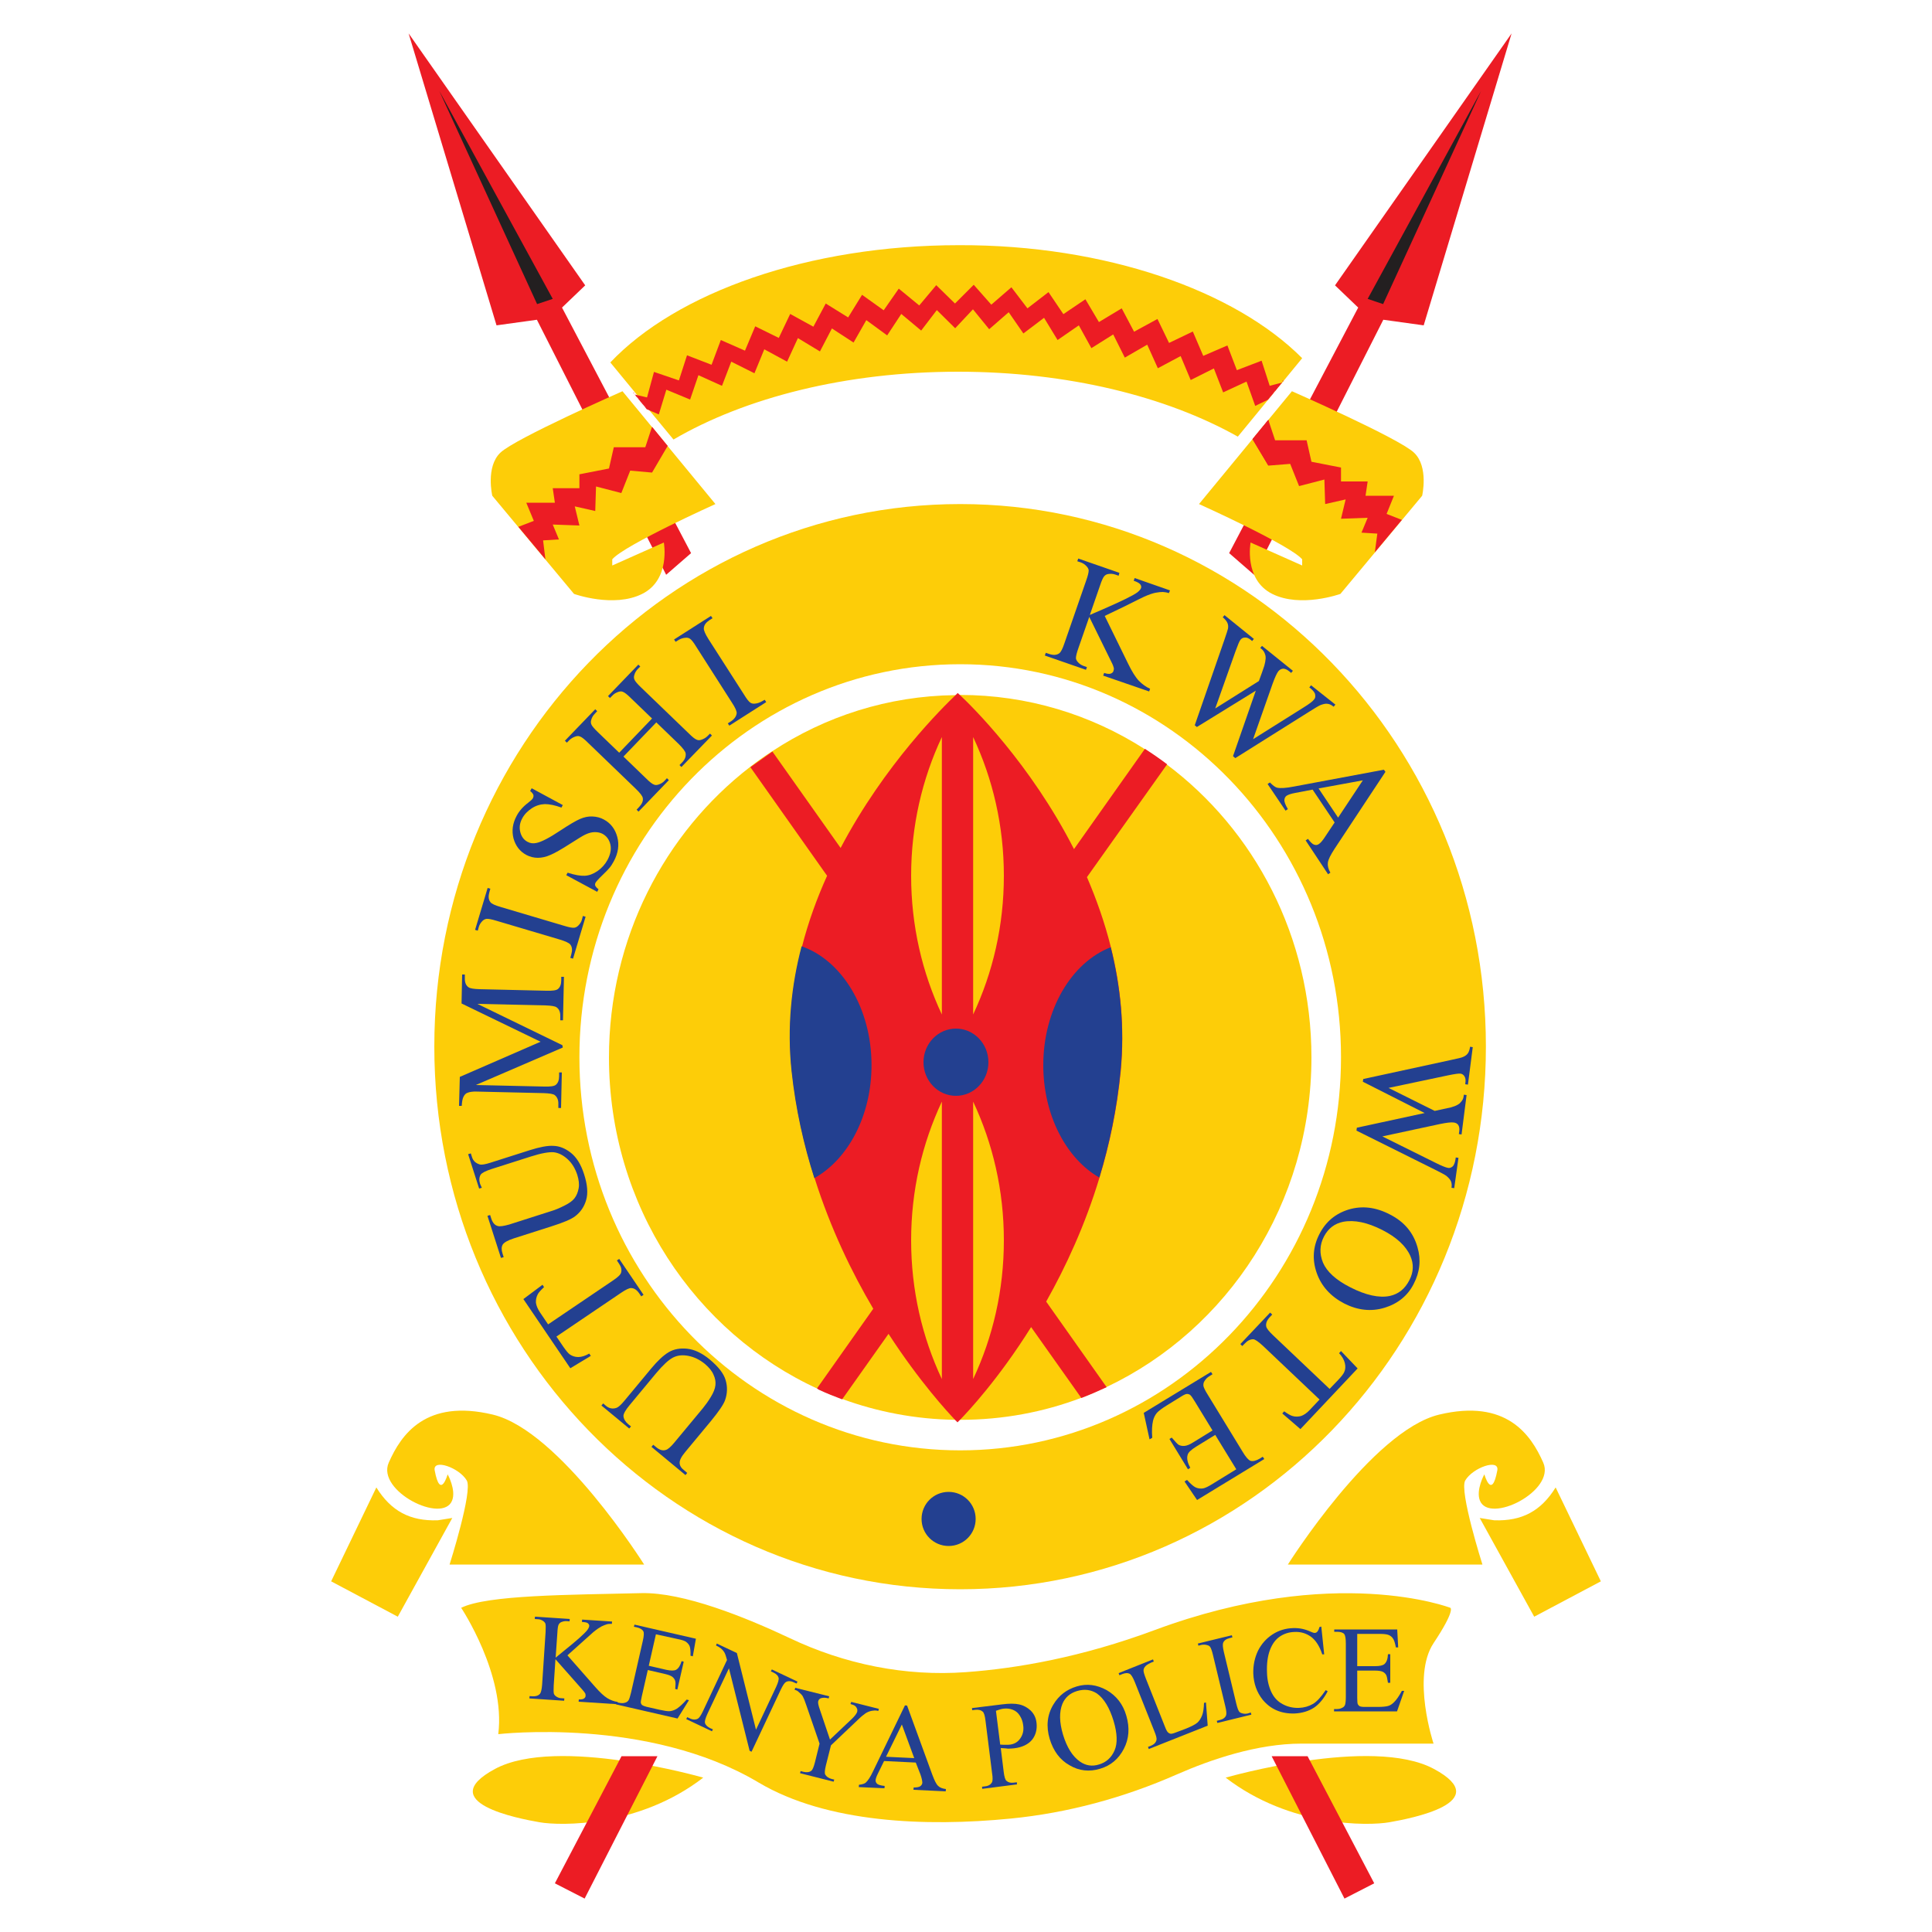 <?xml version="1.0" encoding="utf-8"?>
<!-- Generator: Adobe Illustrator 23.0.1, SVG Export Plug-In . SVG Version: 6.00 Build 0)  -->
<svg version="1.1" id="Layer_1" xmlns="http://www.w3.org/2000/svg" xmlns:xlink="http://www.w3.org/1999/xlink" x="0px" y="0px"
	 viewBox="0 0 1000 1000" style="enable-background:new 0 0 1000 1000;" xml:space="preserve">
<style type="text/css">
	.st0{fill:#FDCD08;}
	.st1{fill:#EC1C24;}
	.st2{fill:#234090;}
	.st3{fill:#231F20;}
</style>
<g>
	<g>
		<path class="st0" d="M497,260.9c-150.3,0-272.2,125.7-272.2,280.8S346.7,822.6,497,822.6c150.3,0,272.1-125.8,272.1-280.9
			S647.2,260.9,497,260.9 M497,750.7c-108.9,0-197.1-91.1-197.1-203.5c0-112.4,88.2-203.4,197.1-203.4
			c108.8,0,197.1,91.1,197.1,203.4C694.1,659.6,605.8,750.7,497,750.7"/>
		<path class="st0" d="M678.8,547.3c0,75.7-43.4,140.9-106,170.6c-4.3,2-8.7,3.9-13.1,5.6c-19.5,7.4-40.6,11.4-62.7,11.4h-0.3
			c-0.7,0-1.5,0-2.2,0c-20.6-0.3-40.3-4.1-58.6-10.8c-4.2-1.6-8.3-3.2-12.3-5.1c-63.8-29.1-108.4-95-108.4-171.7
			c0-61.5,28.7-116.1,73-150.3c3.7-2.9,7.5-5.6,11.4-8.1c27.5-18.1,60-28.7,94.8-29.1c0.7-0.1,1.5-0.1,2.2-0.1h0.3
			c35,0,67.7,10.2,95.4,27.9c3.9,2.5,7.8,5.2,11.5,8C649.3,429.6,678.8,484.9,678.8,547.3"/>
		<path class="st1" d="M575,490.3c5,19.9,7.2,41.4,5.1,64c-1.9,19.7-5.8,38.1-11,55.2c-7.4,24.5-17.4,46.1-27.6,64.2l31.3,44.3
			c-4.3,2-8.7,3.9-13.1,5.6l-26-36.7c-16.9,27-32.8,43.9-37,48.2c-0.7,0.7-1.1,1.1-1.1,1.1s-0.4-0.4-1.1-1.1
			c-4-4.2-18.5-19.9-34.6-44.7l-24,33.9c-4.2-1.6-8.3-3.2-12.3-5.1l-0.7-0.6l29.1-41.2c-11.1-18.8-22.1-41.5-30.3-67.4
			c-5.5-17.2-9.7-35.8-11.8-55.5c-2.4-22.6-0.1-44.3,5.2-64.5c3.3-12.9,7.8-25.2,13-36.7l-39.7-56.2l11.4-8.1l35.3,49.9
			c22.8-43.4,53.3-73.2,59.5-79.1c0.7-0.7,1.1-1.1,1.1-1.1s0.4,0.4,1.1,1c6,5.6,36.5,35.5,59.1,79.8l36.7-51.9
			c3.9,2.5,7.8,5.2,11.5,8L562.6,454C567.5,465.4,571.8,477.5,575,490.3L575,490.3z"/>
		<path class="st2" d="M580,554.3c-1.9,19.7-5.8,38.1-11,55.2c-17.1-9.8-29-32.2-29-58.2c0-28.8,14.7-53.2,34.9-61
			C579.9,510.3,582.2,531.7,580,554.3"/>
		<path class="st2" d="M451.1,551.3c0,26.3-12.2,48.8-29.6,58.5c-5.5-17.2-9.7-35.8-11.8-55.5c-2.4-22.6-0.1-44.3,5.2-64.5
			C435.7,497,451.1,521.8,451.1,551.3"/>
		<path class="st2" d="M511.6,549.8c0,9.6-7.5,17.4-16.8,17.4s-16.8-7.8-16.8-17.4s7.5-17.4,16.8-17.4S511.6,540.2,511.6,549.8"/>
		<path class="st0" d="M519.6,642c0,25.8-5.7,50.1-15.9,71.8V570.2C513.9,591.9,519.6,616.2,519.6,642"/>
		<path class="st0" d="M471.6,642c0,25.8,5.7,50.1,15.9,71.8V570.2C477.3,591.9,471.6,616.2,471.6,642"/>
		<path class="st0" d="M519.6,453.3c0,25.8-5.7,50.1-15.9,71.8V381.5C513.9,403.2,519.6,427.5,519.6,453.3"/>
		<path class="st0" d="M471.6,453.3c0,25.8,5.7,50.1,15.9,71.8V381.5C477.3,403.2,471.6,427.5,471.6,453.3"/>
		<path class="st0" d="M238.7,832.2c0,0,23.1,34.6,19.2,65.4c0,0,77.5-9.1,134.7,25c35.3,21,86.7,23,130.4,18.7
			c29.7-2.9,58.7-10.8,86-22.8c17.7-7.8,41.8-16,64.6-16H742c0,0-11.5-34.6,0-52c11.5-17.3,8.7-18.3,8.7-18.3s-59.7-23.1-153,11.5
			c-37.9,14.1-71.4,19.9-97.8,21.8c-31.3,2.3-62.7-4.1-91.1-17.6c-23.1-10.9-55.1-23.8-76.8-23.3
			C294.5,825.5,252.2,825.5,238.7,832.2"/>
		<path class="st2" d="M293.7,856.8l14.5,16.5c2.4,2.7,4.4,4.6,6.2,5.7c1.7,1,3.5,1.7,5.3,1.9l-0.1,1.2l-20.1-1.3l0.1-1.2
			c1.2,0.1,2.1-0.1,2.6-0.4c0.6-0.4,0.8-0.8,0.9-1.3c0-0.5,0-1-0.2-1.4c-0.2-0.4-0.8-1.2-1.8-2.3l-13.6-15.4l-0.9,13.6
			c-0.1,2.1-0.1,3.6,0.1,4.3c0.2,0.5,0.6,1,1.2,1.4c0.9,0.6,1.8,0.9,2.8,0.9l1.4,0.1l-0.1,1.2l-18-1.2l0.1-1.2l1.5,0.1
			c1.7,0.1,3-0.3,3.9-1.3c0.5-0.6,0.9-2.2,1.1-4.7l1.8-27.3c0.1-2.1,0.1-3.6-0.1-4.3c-0.2-0.5-0.6-1-1.2-1.4
			c-0.9-0.6-1.8-0.9-2.8-0.9l-1.5-0.1l0.1-1.2l18,1.2l-0.1,1.2l-1.4-0.1c-1-0.1-1.9,0.1-2.9,0.5c-0.7,0.3-1.1,0.8-1.4,1.4
			c-0.3,0.6-0.5,2-0.6,4.1l-0.9,12.9c0.4-0.4,2-1.6,4.5-3.7c6.5-5.2,10.5-8.8,11.9-10.6c0.6-0.8,0.9-1.5,1-2.1
			c0-0.5-0.2-0.9-0.6-1.3c-0.4-0.4-1.1-0.6-2.2-0.7l-1-0.1l0.1-1.2l15.5,1l-0.1,1.2c-0.9,0-1.8,0-2.5,0.2c-0.8,0.2-1.7,0.6-2.8,1.1
			c-1.1,0.6-2.5,1.5-4.2,2.9c-0.5,0.4-2.7,2.4-6.7,6L293.7,856.8z"/>
		<path class="st2" d="M339.5,845.9l-3.7,16.3l9.1,2.1c2.3,0.5,4,0.5,5,0c1.3-0.7,2.2-2.2,2.9-4.5l1.1,0.3l-3.3,14.4l-1.1-0.3
			c0.2-2.1,0.2-3.4,0-4.1c-0.2-0.8-0.7-1.5-1.4-2.1c-0.7-0.6-2-1.1-3.7-1.5l-9.1-2.1l-3.1,13.6c-0.4,1.8-0.6,3-0.5,3.4
			c0.1,0.4,0.3,0.8,0.6,1.1c0.4,0.3,1.1,0.6,2.2,0.9l7,1.6c2.3,0.5,4.1,0.8,5.2,0.7c1.1-0.1,2.3-0.5,3.5-1.2c1.5-1,3.3-2.6,5.2-4.8
			l1.2,0.3l-5.9,9.5l-31.8-7.3l0.3-1.1l1.5,0.3c1,0.2,2,0.2,2.9-0.1c0.7-0.2,1.3-0.6,1.7-1.2c0.4-0.6,0.8-1.9,1.3-3.9l6.1-26.8
			c0.6-2.6,0.7-4.3,0.3-5c-0.5-1-1.7-1.7-3.4-2.1l-1.5-0.3l0.3-1.1l31.8,7.3l-1.6,9.1l-1.2-0.3c0.1-2.3-0.1-3.9-0.4-4.8
			c-0.3-0.9-1-1.7-1.9-2.4c-0.7-0.5-2.1-1-4.2-1.4L339.5,845.9z"/>
		<path class="st2" d="M371,850.7l10.4,4.9l9.9,39.7l10.4-22.1c1.1-2.4,1.5-3.9,1.3-4.8c-0.3-1.1-1.2-2-2.7-2.7l-1.3-0.6l0.5-1
			l13.3,6.3l-0.5,1l-1.4-0.6c-1.6-0.8-3-0.8-4.1-0.2c-0.7,0.4-1.6,1.7-2.6,3.8L389,906.7l-1-0.5l-10.7-42.7L366.2,887
			c-1.1,2.4-1.5,3.9-1.3,4.8c0.3,1.1,1.3,2,2.7,2.7l1.4,0.6l-0.5,1l-13.3-6.3l0.5-1l1.3,0.6c1.6,0.8,3,0.8,4.2,0.2
			c0.7-0.4,1.6-1.7,2.6-3.8l12.5-26.6c-0.5-1.8-0.9-3.1-1.3-3.8c-0.4-0.7-1-1.5-2-2.3c-0.5-0.4-1.3-0.9-2.4-1.4L371,850.7z"/>
		<path class="st2" d="M440.6,880.9l14.3,3.6l-0.3,1.1l-0.8-0.2c-0.5-0.1-1.4-0.1-2.5,0.1c-1.1,0.2-2.2,0.6-3.3,1.3
			c-1,0.7-2.4,1.8-4.1,3.5l-13.8,13.1l-2.6,10.3c-0.6,2.5-0.8,4.2-0.3,4.9c0.6,1,1.7,1.8,3.3,2.2l1.3,0.3l-0.3,1.1l-17.4-4.4
			l0.3-1.1l1.5,0.4c1.7,0.4,3.1,0.2,4.1-0.6c0.6-0.5,1.2-2,1.8-4.3l2.4-9.7l-6.9-20c-0.8-2.4-1.4-3.8-1.8-4.5
			c-0.3-0.6-1.2-1.5-2.5-2.6c-0.4-0.3-0.9-0.6-1.7-0.7l0.3-1.1l17.6,4.4l-0.3,1.1l-0.9-0.2c-0.9-0.2-1.9-0.2-2.8,0
			c-0.9,0.2-1.5,0.8-1.7,1.7c-0.2,0.7,0.1,2.2,0.9,4.4l5.2,15.4l11.2-10.6c1.7-1.6,2.6-2.9,2.9-3.8c0.1-0.6,0.1-1.1-0.1-1.6
			c-0.2-0.5-0.5-1-1-1.4c-0.5-0.4-1.3-0.7-2.4-1L440.6,880.9z"/>
		<path class="st2" d="M474,912.3l-16.4-0.8l-3.2,6.5c-0.8,1.6-1.2,2.8-1.2,3.6c0,0.6,0.3,1.2,0.8,1.7c0.6,0.5,1.9,0.9,3.9,1.1
			l-0.1,1.2l-13.3-0.6l0.1-1.2c1.8-0.2,2.9-0.6,3.5-1.1c1.1-1,2.4-2.9,3.8-5.9l16.5-34.1l1.1,0.1l13.1,35.9c1.1,2.9,2,4.8,3,5.7
			c0.9,0.9,2.3,1.4,4,1.6l-0.1,1.2l-16.7-0.8l0.1-1.2c1.7,0,2.8-0.2,3.5-0.7c0.6-0.5,0.9-1,1-1.7c0-0.9-0.3-2.4-1-4.4L474,912.3z
			 M473.2,910l-6.4-17.4l-8.2,16.7L473.2,910z"/>
		<path class="st2" d="M518,904.8l1.5,12.2c0.3,2.6,0.8,4.3,1.5,4.8c0.9,0.8,2.1,1.1,3.7,0.9l1.6-0.2l0.1,1.1l-18,2.3l-0.1-1.1
			l1.6-0.2c1.8-0.2,3-1,3.6-2.2c0.3-0.7,0.4-2.2,0-4.6l-3.4-27.1c-0.3-2.6-0.8-4.3-1.5-4.8c-0.9-0.8-2.2-1.1-3.8-0.9l-1.6,0.2
			l-0.1-1.1l15.4-1.9c3.8-0.5,6.8-0.5,9,0c2.3,0.5,4.3,1.6,6,3.2c1.7,1.7,2.7,3.7,3,6.3c0.4,3.4-0.4,6.4-2.3,8.8
			c-2,2.4-5.1,3.9-9.2,4.4c-1,0.1-2.1,0.2-3.3,0.2C520.6,904.9,519.3,904.9,518,904.8 M517.7,903c1.1,0.1,2.1,0.1,3,0.1
			c0.9,0,1.6,0,2.2-0.1c2.1-0.3,3.9-1.3,5.2-3.2c1.3-1.9,1.9-4.1,1.5-6.8c-0.2-1.8-0.8-3.5-1.7-4.9c-0.9-1.5-2.1-2.5-3.6-3.1
			c-1.5-0.6-3.1-0.8-4.8-0.6c-1.1,0.1-2.4,0.5-4,1.1L517.7,903z"/>
		<path class="st2" d="M557.3,872.9c5.3-1.6,10.4-0.9,15.5,1.9c5,2.9,8.5,7.3,10.2,13.3c1.8,6.2,1.4,11.9-1.3,17.1
			c-2.7,5.2-6.8,8.7-12.3,10.3c-5.6,1.7-10.9,1.1-15.8-1.8c-5-2.8-8.4-7.4-10.3-13.7c-1.9-6.4-1.3-12.4,1.9-17.7
			C548,877.6,552,874.5,557.3,872.9 M557.4,875.3c-3.6,1.1-6.1,3.3-7.5,6.6c-1.7,4.2-1.6,9.5,0.3,15.9c2,6.6,4.9,11.3,8.8,14
			c3,2.1,6.3,2.6,9.8,1.5c3.8-1.1,6.5-3.6,8.1-7.3c1.6-3.7,1.4-8.8-0.5-15.2c-2.1-6.9-5-11.7-8.7-14.3
			C564.7,874.6,561.3,874.1,557.4,875.3"/>
		<path class="st2" d="M623.2,881.4l1-0.2l0.9,12l-30.5,12.1l-0.4-1.1l1.5-0.6c1.7-0.7,2.6-1.7,2.9-3c0.2-0.8-0.2-2.3-1.1-4.5
			l-10.1-25.4c-1-2.5-1.9-3.9-2.6-4.3c-1.1-0.6-2.4-0.5-3.9,0.1l-1.5,0.6L579,866l17.8-7.1l0.4,1.1c-2.1,0.8-3.5,1.6-4.2,2.3
			c-0.7,0.7-1.1,1.5-1.1,2.2c-0.1,0.7,0.4,2.3,1.3,4.6l9.8,24.7c0.6,1.6,1.2,2.7,1.8,3.1c0.4,0.3,0.9,0.5,1.4,0.5
			c0.6,0,2.1-0.5,4.6-1.5l2.9-1.1c3-1.2,5.1-2.3,6.1-3.2c1-0.9,1.8-2.2,2.4-3.7C622.8,886.4,623.1,884.2,623.2,881.4"/>
		<path class="st2" d="M647.4,886.4l0.3,1.1l-17.6,4.3l-0.3-1.1l1.5-0.4c1.7-0.4,2.8-1.2,3.3-2.4c0.3-0.8,0.2-2.4-0.4-4.8l-6.4-26.6
			c-0.5-2.1-1-3.4-1.4-4c-0.3-0.5-0.8-0.8-1.6-1c-1-0.3-2-0.3-3-0.1l-1.5,0.4l-0.3-1.1l17.6-4.3l0.3,1.1l-1.5,0.4
			c-1.7,0.4-2.8,1.2-3.3,2.4c-0.3,0.8-0.2,2.4,0.4,4.9l6.4,26.6c0.5,2.1,1,3.4,1.4,4c0.3,0.5,0.9,0.8,1.6,1c1,0.3,2,0.3,2.9,0.1
			L647.4,886.4z"/>
		<path class="st2" d="M683.9,841.9l1.5,14.4l-1,0c-1.4-4.3-3.4-7.3-5.8-9.1c-2.5-1.8-5.4-2.7-8.7-2.5c-2.8,0.1-5.3,0.9-7.5,2.4
			c-2.2,1.5-3.9,3.8-5.1,7c-1.2,3.2-1.7,7.1-1.5,11.7c0.1,3.8,0.9,7.1,2.2,9.9c1.3,2.8,3.2,4.9,5.8,6.3c2.5,1.4,5.4,2.1,8.5,2
			c2.7-0.1,5.1-0.8,7.2-2c2.1-1.2,4.3-3.7,6.7-7.2l1,0.6c-2,3.8-4.4,6.7-7.1,8.5c-2.8,1.8-6.1,2.8-10,3c-7,0.2-12.5-2.2-16.6-7.2
			c-3-3.8-4.6-8.3-4.8-13.5c-0.1-4.2,0.7-8.1,2.4-11.7c1.8-3.6,4.3-6.4,7.5-8.5c3.2-2.1,6.8-3.2,10.8-3.3c3.1-0.1,6.1,0.5,9.1,1.9
			c0.9,0.4,1.5,0.6,1.9,0.6c0.6,0,1-0.2,1.4-0.6c0.5-0.6,0.9-1.4,1.1-2.4L683.9,841.9z"/>
		<path class="st2" d="M702.5,845.7v16.7h9.3c2.4,0,4-0.4,4.8-1.1c1.1-1,1.7-2.6,1.8-5.1h1.2V871h-1.2c-0.3-2.1-0.6-3.4-0.9-4
			c-0.4-0.7-1-1.3-1.8-1.7c-0.9-0.4-2.2-0.6-3.9-0.6h-9.3v14c0,1.9,0.1,3,0.3,3.4c0.2,0.4,0.5,0.7,0.9,1c0.4,0.2,1.2,0.4,2.4,0.4
			h7.2c2.4,0,4.1-0.2,5.2-0.5c1.1-0.3,2.1-1,3.1-2c1.3-1.3,2.6-3.2,4-5.8h1.2l-3.7,10.6h-32.6v-1.2h1.5c1,0,1.9-0.2,2.8-0.7
			c0.7-0.3,1.1-0.8,1.4-1.5c0.2-0.7,0.4-2,0.4-4.1v-27.5c0-2.7-0.3-4.3-0.8-5c-0.7-0.8-2-1.2-3.7-1.2h-1.5v-1.2h32.6l0.5,9.3h-1.2
			c-0.4-2.2-0.9-3.8-1.5-4.6c-0.5-0.8-1.3-1.5-2.4-1.9c-0.8-0.3-2.3-0.5-4.4-0.5H702.5z"/>
		<path class="st0" d="M634.4,920.1c0,0,75.7-21.8,107.8-4.5c32.1,17.3-12.2,25.7-23.1,27.6C708.2,945.1,667.8,945.8,634.4,920.1"/>
		<polygon class="st1" points="658.2,909 676.8,909 711.3,974.8 695.9,982.7 		"/>
		<path class="st0" d="M364,920.1c0,0-75.7-21.8-107.8-4.5c-32.1,17.3,12.2,25.7,23.1,27.6C290.2,945.1,330.7,945.8,364,920.1"/>
		<polygon class="st1" points="340.3,909 321.7,909 287.2,974.8 302.6,982.7 		"/>
		<path class="st0" d="M666.6,809.8h100.7c0,0-12.1-38.1-8.9-43.5c3.9-6.7,17.8-11.5,16.6-5.2c-2.9,15.6-6.7,2-6.7,2
			s-4.5,8.1-2.3,13.6c4.9,12.3,39.2-5,32.8-19.6c-6.4-14.6-19.2-33.2-53.9-24.9C710.2,740.5,666.6,809.8,666.6,809.8"/>
		<path class="st0" d="M805.2,769.9L805.2,769.9c-7.6,12.2-17.4,17.5-31.8,17l-7.5-1.2l28.2,51.1l34.5-18.3L805.2,769.9z"/>
		<path class="st0" d="M333.4,809.8H232.7c0,0,12.1-38.1,8.9-43.5c-3.9-6.7-17.8-11.5-16.6-5.2c2.9,15.6,6.7,2,6.7,2
			s4.5,8.1,2.3,13.6c-4.9,12.3-39.2-5-32.8-19.6c6.4-14.6,19.2-33.2,53.9-24.9C289.8,740.5,333.4,809.8,333.4,809.8"/>
		<path class="st0" d="M194.8,769.9L194.8,769.9c7.6,12.2,17.4,17.5,31.8,17l7.5-1.2l-28.2,51.1l-34.5-18.3L194.8,769.9z"/>
		<path class="st0" d="M674,185.4l-9.5,11.6l-0.4,0.5l-0.3,0.4l-0.4,0.5l0,0l-0.8,0.9l0,0l-0.7,0.9l-0.1,0l-0.8,1l0,0l-0.8,0.9l0,0
			l-0.7,0.9l0,0l-0.8,1l0,0l-0.8,1l0,0l-1.1,1.4l-16.1,19.6c-37-20.8-88.2-33.6-144.8-33.6c-57.9,0-110.2,13.4-147.3,35.1
			l-13.3-16.1l-1.1-1.3l0,0l-0.6-0.8v0l-0.6-0.7l0,0l-0.6-0.8l0,0l-0.6-0.7l0,0l-0.6-0.8l0,0l-0.7-0.8l0,0l-0.6-0.8l0,0l-0.3-0.4
			l-0.4-0.5l-0.3-0.4l-13-15.8c34.2-36.1,102.3-60.7,180.6-60.7C572.2,126.7,639.2,150.4,674,185.4"/>
		<polygon class="st1" points="782.4,17.3 691,147.7 703,159.2 636.2,286.3 649.1,297.5 716,165.5 736.9,168.4 		"/>
		<polygon class="st3" points="766.6,47.1 707.9,154.7 715.9,157.4 		"/>
		<polygon class="st1" points="211.5,17.3 302.9,147.7 290.9,159.2 357.7,286.3 344.8,297.5 277.9,165.5 257,168.4 		"/>
		<polygon class="st3" points="227.4,47.1 286.1,154.7 278,157.4 		"/>
		<path class="st0" d="M668.7,202.5l-48.1,58.4c0,0,47.1,21.2,53.4,28.6v3.2l-26.7-11.9c0,0-3.6,19.2,11.2,26.6
			c14.8,7.4,35.3,0,35.3,0l42.3-50.8c0,0,3.5-15-4.2-22.3C724.2,226.9,668.7,202.5,668.7,202.5"/>
		<path class="st0" d="M322.2,202.5l48.1,58.4c0,0-47.1,21.2-53.4,28.6v3.2l26.7-11.9c0,0,3.6,19.2-11.2,26.6
			c-14.8,7.4-35.3,0-35.3,0l-42.3-50.8c0,0-3.5-15,4.2-22.3C266.7,226.9,322.2,202.5,322.2,202.5"/>
		<path class="st2" d="M326.6,738.3l-0.9,1.1l-14.4-11.9l0.9-1.1l1.5,1.3c1.6,1.3,3.4,1.7,5.4,1c0.9-0.3,2.3-1.5,4.2-3.8l13.7-16.5
			c3.4-4.1,6.4-6.9,9.1-8.5c2.7-1.6,5.9-2.2,9.6-1.8c3.7,0.4,7.6,2.2,11.7,5.6c4.4,3.7,7.2,7.2,8.2,10.7c1,3.4,0.9,6.9-0.3,10.3
			c-0.8,2.3-3.3,5.9-7.3,10.8l-13.2,15.9c-2.1,2.5-3.1,4.4-3,5.8c0,1.4,0.8,2.7,2.4,3.9l1.5,1.3l-0.9,1.1l-17.6-14.6l0.9-1.1
			l1.6,1.3c1.7,1.4,3.3,1.9,4.9,1.4c1.1-0.3,2.6-1.6,4.5-3.9l14.7-17.7c1.3-1.6,2.7-3.5,4.1-5.8c1.4-2.3,2.2-4.3,2.4-6.1
			c0.2-1.8-0.1-3.6-1-5.5c-0.8-1.9-2.3-3.7-4.4-5.5c-2.7-2.2-5.5-3.6-8.6-4.2c-3.1-0.6-5.7-0.3-8,0.9c-2.3,1.2-5.2,3.9-8.8,8.2
			l-13.7,16.5c-2.1,2.5-3.1,4.4-3.1,5.5c0.1,1.5,0.9,2.9,2.4,4.2L326.6,738.3z"/>
		<path class="st2" d="M270.9,672.4l9.9-7.4l0.8,1.2c-1.6,1.5-2.7,2.7-3.2,3.6c-0.8,1.5-1.1,3-1,4.5c0.2,1.5,0.9,3.2,2.1,5l4.2,6.2
			l33.4-22.6c2.7-1.8,4.2-3.2,4.4-4.3c0.4-1.4,0-3-1.2-4.7l-1-1.5l1.2-0.8l12.6,18.6l-1.2,0.8l-1-1.5c-1.3-1.9-2.7-2.8-4.3-2.8
			c-1,0-2.7,0.8-5.2,2.5l-33.4,22.6l3.6,5.3c1.4,2,2.5,3.4,3.4,4c1.2,0.8,2.6,1.3,4.3,1.3c1.7,0,3.6-0.6,5.7-1.8l0.8,1.2l-10.6,6.4
			L270.9,672.4z"/>
		<path class="st2" d="M249.4,614.8l-1.4,0.4l-5.7-17.8l1.4-0.4l0.6,1.9c0.6,2,2,3.2,4,3.8c0.9,0.3,2.8,0,5.6-0.9l20.4-6.5
			c5.1-1.6,9.1-2.4,12.2-2.2c3.1,0.1,6.1,1.3,9,3.6c2.9,2.3,5.2,6,6.8,11c1.8,5.5,2.1,10,1.1,13.4c-1,3.5-2.9,6.3-5.8,8.5
			c-2,1.5-6,3.2-12,5.1l-19.7,6.3c-3.1,1-5,2.1-5.7,3.2c-0.7,1.2-0.7,2.7-0.1,4.6l0.6,1.9l-1.4,0.4l-7-21.8l1.4-0.4l0.6,1.9
			c0.7,2.1,1.8,3.4,3.4,3.8c1.1,0.3,3,0,5.9-0.8l21.9-7c2-0.6,4.1-1.5,6.5-2.7c2.4-1.2,4.2-2.4,5.3-3.8c1.1-1.4,1.8-3.1,2.2-5.2
			c0.4-2.1,0.1-4.4-0.7-7c-1.1-3.3-2.7-6-5-8.1c-2.3-2.1-4.7-3.3-7.2-3.6c-2.5-0.2-6.5,0.5-11.8,2.2l-20.4,6.5c-3.1,1-5,2-5.6,2.9
			c-0.8,1.3-0.9,2.9-0.3,4.8L249.4,614.8z"/>
		<path class="st2" d="M291.3,542.2l-45,19.4l35.3,0.8c3.3,0.1,5.3-0.2,6.1-0.9c1.1-0.9,1.7-2.4,1.7-4.5l0-1.9l1.4,0l-0.4,18.4
			l-1.4,0l0-1.9c0.1-2.2-0.6-3.8-1.9-4.8c-0.8-0.6-2.7-0.9-5.7-1l-34.5-0.8c-2.3-0.1-4,0.2-5.1,0.7c-0.8,0.3-1.4,1-1.9,2
			c-0.5,1-0.8,2.5-0.9,4.7l-1.4,0l0.4-15l41.8-18.2l-40.9-19.8l0.3-15l1.4,0l0,1.8c-0.1,2.3,0.6,3.9,1.9,4.8c0.8,0.6,2.7,0.9,5.7,1
			l34.5,0.8c3.3,0.1,5.3-0.2,6.1-0.9c1.1-0.9,1.7-2.4,1.7-4.5l0-1.8l1.4,0l-0.5,22.5l-1.4,0l0-1.9c0.1-2.3-0.6-3.9-1.9-4.8
			c-0.8-0.6-2.7-0.9-5.7-1l-35.3-0.8l44,21.4L291.3,542.2z"/>
		<path class="st2" d="M301.7,474.1l1.4,0.4l-6.5,21.7l-1.4-0.4l0.5-1.8c0.6-2.1,0.5-3.8-0.5-5.1c-0.6-0.8-2.5-1.7-5.5-2.6
			l-32.7-9.7c-2.6-0.8-4.3-1.1-5.2-1c-0.7,0.1-1.4,0.4-2.1,1.1c-0.9,0.9-1.6,2-1.9,3.2l-0.5,1.8l-1.4-0.4l6.5-21.7l1.4,0.4l-0.5,1.8
			c-0.6,2.1-0.5,3.8,0.5,5.1c0.6,0.9,2.4,1.7,5.5,2.6l32.7,9.7c2.6,0.8,4.3,1.1,5.2,1c0.7-0.1,1.4-0.4,2.1-1.1
			c0.9-0.9,1.6-1.9,1.9-3.1L301.7,474.1z"/>
		<path class="st2" d="M275.2,408l16.1,8.7l-0.7,1.3c-3.3-1.2-6.2-1.8-8.6-1.8c-2.4,0.1-4.7,0.8-6.8,2.2c-2.1,1.4-3.8,3.1-4.9,5.2
			c-1.3,2.4-1.6,4.7-1,7.1c0.6,2.3,1.8,4,3.7,5c1.4,0.8,3,1,4.7,0.6c2.5-0.5,6.6-2.6,12.3-6.4c4.7-3.1,8.1-5.1,10.2-6
			c2.1-0.9,4.2-1.4,6.4-1.3c2.2,0.1,4.2,0.6,6,1.6c3.5,1.9,5.8,4.9,6.9,9c1.1,4.1,0.5,8.3-1.8,12.6c-0.7,1.3-1.5,2.6-2.4,3.6
			c-0.5,0.6-1.7,1.9-3.6,3.7c-1.9,1.8-3,3.1-3.4,3.7c-0.3,0.6-0.4,1.1-0.2,1.6c0.2,0.5,0.7,1.1,1.7,1.9l-0.7,1.3l-16-8.6l0.7-1.3
			c3.7,1.2,6.6,1.7,8.8,1.6c2.2-0.1,4.4-0.9,6.6-2.4c2.2-1.5,4-3.5,5.3-5.9c1.5-2.9,2-5.5,1.4-8c-0.6-2.5-2-4.3-4-5.4
			c-1.1-0.6-2.5-0.9-4-0.9c-1.5,0-3.1,0.4-4.8,1.2c-1.2,0.5-3.9,2.2-8.3,5c-4.4,2.8-7.7,4.7-9.9,5.6c-2.2,1-4.4,1.5-6.5,1.5
			c-2.1,0-4.1-0.5-6-1.5c-3.3-1.8-5.5-4.6-6.6-8.5c-1-3.9-0.5-7.8,1.6-11.7c1.3-2.5,3.3-4.8,6.1-6.9c1.3-1,2-1.7,2.3-2.2
			c0.3-0.6,0.4-1.2,0.3-1.7c-0.2-0.6-0.7-1.3-1.7-2.1L275.2,408z"/>
		<path class="st2" d="M320.5,389.6l17-17.7l-10.9-10.5c-1.9-1.9-3.3-3-4.2-3.3c-0.6-0.3-1.4-0.3-2.3,0c-1.2,0.4-2.3,1-3.1,1.9
			l-1.3,1.3l-1-1l15.7-16.3l1,1l-1.3,1.3c-0.9,0.9-1.5,2-1.8,3.2c-0.3,0.9-0.2,1.7,0.2,2.5c0.4,0.8,1.5,2.1,3.4,3.9l24.6,23.7
			c1.9,1.9,3.3,3,4.2,3.3c0.7,0.3,1.4,0.3,2.3,0c1.2-0.4,2.3-1,3.2-1.9l1.3-1.3l1,1L352.7,397l-1-1l1.3-1.3c1.5-1.5,2.1-3.1,1.9-4.7
			c-0.1-1-1.4-2.7-3.6-4.9l-11.6-11.2l-17,17.7l11.6,11.2c1.9,1.9,3.3,3,4.2,3.3c0.6,0.3,1.4,0.3,2.3,0c1.2-0.4,2.3-1,3.1-1.9
			l1.3-1.4l1,1l-15.7,16.3l-1-1l1.3-1.4c1.5-1.6,2.2-3.1,1.9-4.7c-0.2-1-1.4-2.6-3.7-4.8l-24.6-23.7c-1.9-1.9-3.3-3-4.2-3.3
			c-0.6-0.3-1.4-0.3-2.3,0c-1.2,0.4-2.3,1-3.2,1.9l-1.3,1.3l-1-1l15.7-16.3l1,1l-1.3,1.4c-0.9,0.9-1.5,2-1.8,3.2
			c-0.3,0.9-0.2,1.7,0.2,2.5c0.4,0.8,1.5,2.1,3.4,3.9L320.5,389.6z"/>
		<path class="st2" d="M395.8,362.2l0.8,1.2l-19.1,12.2l-0.8-1.2l1.6-1c1.8-1.2,2.8-2.6,3-4.2c0.1-1-0.7-2.9-2.5-5.6l-18.4-28.8
			c-1.4-2.3-2.5-3.7-3.3-4.2c-0.6-0.4-1.3-0.6-2.3-0.5c-1.3,0.1-2.5,0.5-3.5,1.1l-1.6,1l-0.8-1.2l19.1-12.2l0.8,1.2l-1.6,1
			c-1.8,1.2-2.8,2.5-2.9,4.2c-0.1,1,0.7,2.9,2.4,5.6l18.4,28.7c1.4,2.3,2.5,3.7,3.3,4.2c0.6,0.4,1.3,0.6,2.3,0.5
			c1.3-0.1,2.4-0.5,3.5-1.1L395.8,362.2z"/>
		<path class="st2" d="M571.8,318.8l12.1,24.7c2,4.1,3.8,7,5.6,8.9c1.8,1.8,3.7,3.2,5.8,4.1l-0.5,1.4l-23.8-8.2l0.5-1.4
			c1.4,0.5,2.5,0.6,3.3,0.4c0.8-0.3,1.3-0.7,1.5-1.3c0.2-0.6,0.3-1.2,0.2-1.7c-0.1-0.5-0.5-1.7-1.4-3.4l-11.3-23l-5.6,16.1
			c-0.9,2.5-1.3,4.3-1.3,5.2c0,0.7,0.4,1.4,1,2.1c0.9,1,1.9,1.6,3,2l1.7,0.6l-0.5,1.4l-21.3-7.4l0.5-1.4l1.8,0.6
			c2.1,0.7,3.8,0.6,5.1-0.3c0.9-0.6,1.8-2.4,2.8-5.4l11.2-32.3c0.9-2.5,1.3-4.3,1.3-5.2c0-0.7-0.4-1.4-1-2.1c-0.9-1-1.9-1.7-3.1-2.1
			l-1.8-0.6l0.5-1.4l21.3,7.4L579,298l-1.7-0.6c-1.2-0.4-2.4-0.5-3.6-0.3c-0.9,0.1-1.6,0.5-2.2,1.2c-0.6,0.7-1.3,2.3-2.1,4.7
			l-5.3,15.3c0.7-0.3,2.9-1.3,6.7-2.9c9.6-4.2,15.6-7.1,17.9-8.8c1-0.8,1.6-1.5,1.9-2.2c0.2-0.6,0.1-1.2-0.3-1.8
			c-0.4-0.6-1.2-1.1-2.4-1.6l-1.1-0.4l0.5-1.4l18.3,6.4L605,307c-1.1-0.4-2.1-0.5-3.1-0.6c-1,0-2.2,0.1-3.8,0.4
			c-1.5,0.3-3.6,1-6,2.1c-0.7,0.3-4.1,2-10.1,5L571.8,318.8z"/>
		<path class="st2" d="M691.2,364.7l-0.9,1.1c-1.1-0.9-2.1-1.4-3.1-1.5c-1-0.2-2.2,0.1-3.6,0.6c-1,0.4-3,1.6-6,3.5l-38.2,24l-1.2-1
			l11.8-33.9l-30.5,18.8l-1.1-0.9l15.3-44.1c1.1-3.3,1.8-5.3,1.9-5.9c0.2-1.1,0.1-2.1-0.3-3c-0.4-0.9-1.2-1.9-2.4-2.9l0.9-1.1
			l15.2,12.3l-0.9,1.1l-0.7-0.6c-1.1-0.9-2.1-1.3-3-1.2c-1,0-1.7,0.4-2.3,1.1c-0.6,0.7-1.4,2.7-2.6,6l-10.5,29.6l22.6-14.2l1.6-4.4
			l1.2-3.5c0.4-1.4,0.6-2.6,0.7-3.8c0-0.6,0-1.2-0.2-1.8c-0.2-0.8-0.5-1.4-0.9-2c-0.3-0.4-0.8-1-1.7-1.6l0.9-1.1l16,12.9l-0.9,1.1
			l-1.1-0.9c-1.1-0.9-2.2-1.3-3.1-1.3c-0.9,0.1-1.7,0.5-2.4,1.3c-0.8,1-1.8,3.2-3,6.5l-10.1,28.7l26.1-16.4c2.9-1.8,4.8-3.2,5.5-4.2
			c0.4-0.5,0.6-1,0.6-1.7c0-0.6-0.1-1.2-0.4-1.7c-0.5-0.9-1.4-1.8-2.7-2.8l0.9-1.1L691.2,364.7z"/>
		<path class="st2" d="M690.8,425.7l-11.4-17l-8.9,1.7c-2.2,0.4-3.7,0.9-4.6,1.5c-0.7,0.5-1,1.2-1.1,2.1c-0.1,1,0.5,2.6,1.8,4.8
			l-1.2,0.8l-9.3-13.8l1.2-0.8c1.6,1.6,2.8,2.5,3.7,2.7c1.8,0.4,4.7,0.2,8.8-0.6l46.5-8.7l0.8,1.1l-26.3,39.8
			c-2.1,3.2-3.3,5.6-3.5,7.2c-0.2,1.6,0.2,3.3,1.3,5.2l-1.2,0.8L675.8,435l1.2-0.8c1.3,1.7,2.3,2.7,3.2,3c0.9,0.3,1.7,0.2,2.4-0.3
			c1-0.6,2.2-2.1,3.6-4.3L690.8,425.7z M692.6,423.2l12.8-19.3l-22.9,4.2L692.6,423.2z"/>
		<path class="st2" d="M752.7,615l-1.4-0.2c0.2-1.4,0.1-2.5-0.3-3.4c-0.4-0.9-1.2-1.8-2.4-2.8c-0.8-0.6-2.9-1.7-6.1-3.3l-40.4-20.1
			l0.2-1.5l35.1-7.6l-32-16.2l0.2-1.4l45.6-9.9c3.4-0.7,5.4-1.2,6-1.5c1-0.4,1.9-1,2.5-1.8c0.6-0.8,1-2,1.2-3.5l1.4,0.2l-2.5,19.4
			l-1.4-0.2l0.1-0.9c0.2-1.4,0-2.4-0.5-3.2c-0.5-0.8-1.2-1.3-2.1-1.4c-0.9-0.1-3,0.2-6.4,0.9l-30.8,6.5l23.9,11.9l4.6-1l3.7-0.8
			c1.4-0.4,2.6-0.8,3.6-1.4c0.5-0.3,1-0.6,1.4-1.1c0.6-0.6,1-1.2,1.3-1.8c0.2-0.5,0.4-1.2,0.5-2.3l1.4,0.2l-2.6,20.4l-1.4-0.2
			l0.2-1.4c0.2-1.4,0-2.5-0.5-3.3c-0.5-0.7-1.3-1.2-2.4-1.3c-1.3-0.2-3.7,0.1-7.1,0.8l-29.8,6.4l27.6,13.7c3,1.5,5.2,2.4,6.4,2.6
			c0.6,0.1,1.2,0,1.7-0.3c0.6-0.3,1-0.7,1.3-1.3c0.5-0.9,0.8-2.2,1-3.8l1.4,0.2L752.7,615z"/>
		<path class="st2" d="M731.7,664.6c-3.1,6.1-8.2,10.2-15.1,12.3c-6.9,2.1-13.9,1.3-20.8-2.2c-7.1-3.7-11.9-9-14.3-15.9
			c-2.4-6.9-1.9-13.6,1.4-20c3.3-6.5,8.4-10.7,15.3-12.8c6.9-2,13.9-1.2,21.2,2.6c7.5,3.8,12.2,9.5,14.3,17
			C735.6,652.1,734.9,658.5,731.7,664.6 M729.5,662.6c2.2-4.2,2.3-8.4,0.5-12.5c-2.3-5.2-7.1-9.7-14.6-13.5
			c-7.7-3.9-14.4-5.3-20.2-4.2c-4.4,0.9-7.7,3.4-9.9,7.6c-2.3,4.4-2.4,8.9-0.5,13.6c2,4.6,6.6,8.9,14.1,12.7
			c8,4.1,14.9,5.6,20.4,4.5C723.9,669.8,727.2,667.1,729.5,662.6"/>
		<path class="st2" d="M673.1,739.7l-9.4-8.1l1-1.1c1.8,1.3,3.2,2.1,4.2,2.4c1.6,0.5,3.2,0.4,4.6,0c1.4-0.5,2.9-1.5,4.4-3.1l5.1-5.4
			l-29.3-27.8c-2.4-2.2-4.1-3.4-5.1-3.4c-1.5,0-2.9,0.7-4.3,2.2l-1.3,1.3l-1-1l15.4-16.3l1.1,1l-1.3,1.4c-1.5,1.6-2.1,3.2-1.8,4.8
			c0.2,1,1.4,2.5,3.5,4.5l29.3,27.8l4.4-4.6c1.7-1.8,2.8-3.2,3.2-4.2c0.6-1.3,0.7-2.8,0.3-4.5c-0.4-1.7-1.3-3.4-3-5.2l1-1.1l8.6,9
			L673.1,739.7z"/>
		<path class="st2" d="M639.9,760.5L629,742.7l-9.9,6.1c-2.6,1.6-4.1,3-4.4,4.3c-0.5,1.7-0.1,3.9,1.4,6.6l-1.2,0.8l-9.6-15.7
			l1.2-0.7c1.7,2,2.8,3.2,3.5,3.7c0.9,0.5,1.9,0.7,3.1,0.6c1.2-0.1,2.7-0.7,4.6-1.9l9.9-6.1l-9.1-14.9c-1.2-2-2-3.1-2.5-3.5
			c-0.4-0.3-1-0.5-1.6-0.5c-0.6,0-1.5,0.4-2.8,1.2l-7.6,4.7c-2.6,1.6-4.3,2.9-5.2,3.9c-0.9,1.1-1.6,2.4-2,4.1
			c-0.5,2.2-0.7,5.1-0.4,8.8L595,745l-3-13.7l34.8-21.2l0.8,1.2l-1.6,1c-1.1,0.6-1.9,1.5-2.6,2.6c-0.5,0.8-0.6,1.6-0.5,2.5
			c0.2,0.9,0.9,2.4,2.3,4.6l17.9,29.3c1.7,2.9,3.1,4.4,4.1,4.8c1.3,0.4,2.9,0,4.8-1.1l1.6-1l0.8,1.2l-34.8,21.2l-6.5-9.6l1.3-0.8
			c1.9,2.1,3.4,3.4,4.5,3.9c1.1,0.5,2.4,0.7,3.8,0.5c1.1-0.2,2.8-1,5-2.4L639.9,760.5z"/>
		<path class="st2" d="M505,786.2c0,7.7-6.2,14-14,14c-7.7,0-14-6.2-14-14c0-7.7,6.2-14,14-14C498.8,772.2,505,778.5,505,786.2"/>
		<polygon class="st1" points="328.3,203.3 328,203.6 327.7,203.2 		"/>
		<polygon class="st1" points="662.4,199.5 662,199.1 662.4,199.5 661.7,200.4 661.2,200.1 661.6,200.5 660.8,201.5 660.3,201.1 
			660.8,201.5 660,202.5 659.5,202.1 659.9,202.5 659.2,203.4 658.7,203.1 659.2,203.5 658.3,204.5 657.9,204.1 658.3,204.5 
			657.5,205.5 657,205.2 657.4,205.6 656.3,206.9 649.7,210.1 645.2,197.5 633.1,203.1 628.3,190.7 616.3,196.7 611.1,184.3 
			599.3,190.6 593.8,178.4 582.2,185.1 576.2,173.1 564.9,180.2 558.4,168.4 547.4,176 540.4,164.5 529.7,172.6 522.1,161.6 
			512,170.4 503.6,160.1 494.4,169.9 484.9,160.5 476.8,171.1 466.5,162.5 459.2,173.6 448.4,165.7 441.8,177.3 430.6,170 
			424.4,181.9 413,175 407.4,187.2 395.6,180.8 390.5,193.2 378.5,187.2 373.7,199.7 361.5,194.2 357.2,206.8 344.9,201.7 
			341,214.5 334.7,211.8 333.7,210.5 334,210.2 333.6,210.4 333,209.6 333.3,209.3 333,209.6 332.3,208.9 332.6,208.6 332.3,208.8 
			331.6,208 331.9,207.7 331.6,208 331,207.2 331.3,206.9 331,207.2 330.3,206.4 330.6,206.1 330.3,206.3 329.6,205.5 329.9,205.2 
			329.5,205.5 328.9,204.7 329.2,204.4 328.8,204.6 328.5,204.2 334.9,205.7 338.5,192.5 351.4,196.9 355.6,183.9 368.3,188.8 
			373.1,176 385.6,181.5 390.9,168.9 403.1,174.9 409,162.5 421,169.1 427.4,157.1 439,164.3 446.2,152.6 457.4,160.6 465.2,149.4 
			475.8,158.1 484.6,147.6 494.3,157.1 504,147.4 513.1,157.7 523.5,148.7 531.8,159.6 542.7,151.2 550.4,162.6 561.8,154.9 
			568.8,166.7 580.6,159.6 587,171.7 599.1,165.1 605.1,177.5 617.4,171.6 622.8,184.2 635.3,178.8 640.2,191.6 653,186.7 
			657.2,199.7 662.9,198.2 663.2,198.5 		"/>
		<polygon class="st1" points="663.3,198.5 662.9,198.2 662.9,198.2 663.7,198 		"/>
		<polygon class="st1" points="664,197.5 663.6,197.1 664.5,197.1 		"/>
		<polygon class="st1" points="656.5,217.3 657.2,219.5 660,227.9 676.3,227.9 678.8,239 694.1,242 694.1,249.2 707.9,249.2 
			706.8,256.6 721.5,256.6 717.7,266 725.6,269.1 711.6,285.9 712.9,276.2 704.7,275.7 707.9,268 694.1,268.5 696.5,258.5 
			685.9,260.9 685.5,248.2 672.4,251.6 667.8,240.1 656.5,241 648.3,227.3 		"/>
		<polygon class="st1" points="337.5,220.9 336.8,223 334,231.5 317.7,231.5 315.2,242.5 299.9,245.5 299.9,252.7 286.1,252.7 
			287.2,260.2 272.4,260.2 276.3,269.6 268.3,272.7 282.3,289.5 281.1,279.7 289.3,279.2 286.1,271.5 299.9,272 297.5,262.1 
			308.1,264.5 308.5,251.8 321.6,255.2 326.2,243.6 337.5,244.6 345.6,230.8 		"/>
		<polyline class="st1" points="656.5,241 648.3,227.3 656.5,217.3 		"/>
	</g>
</g>
</svg>
